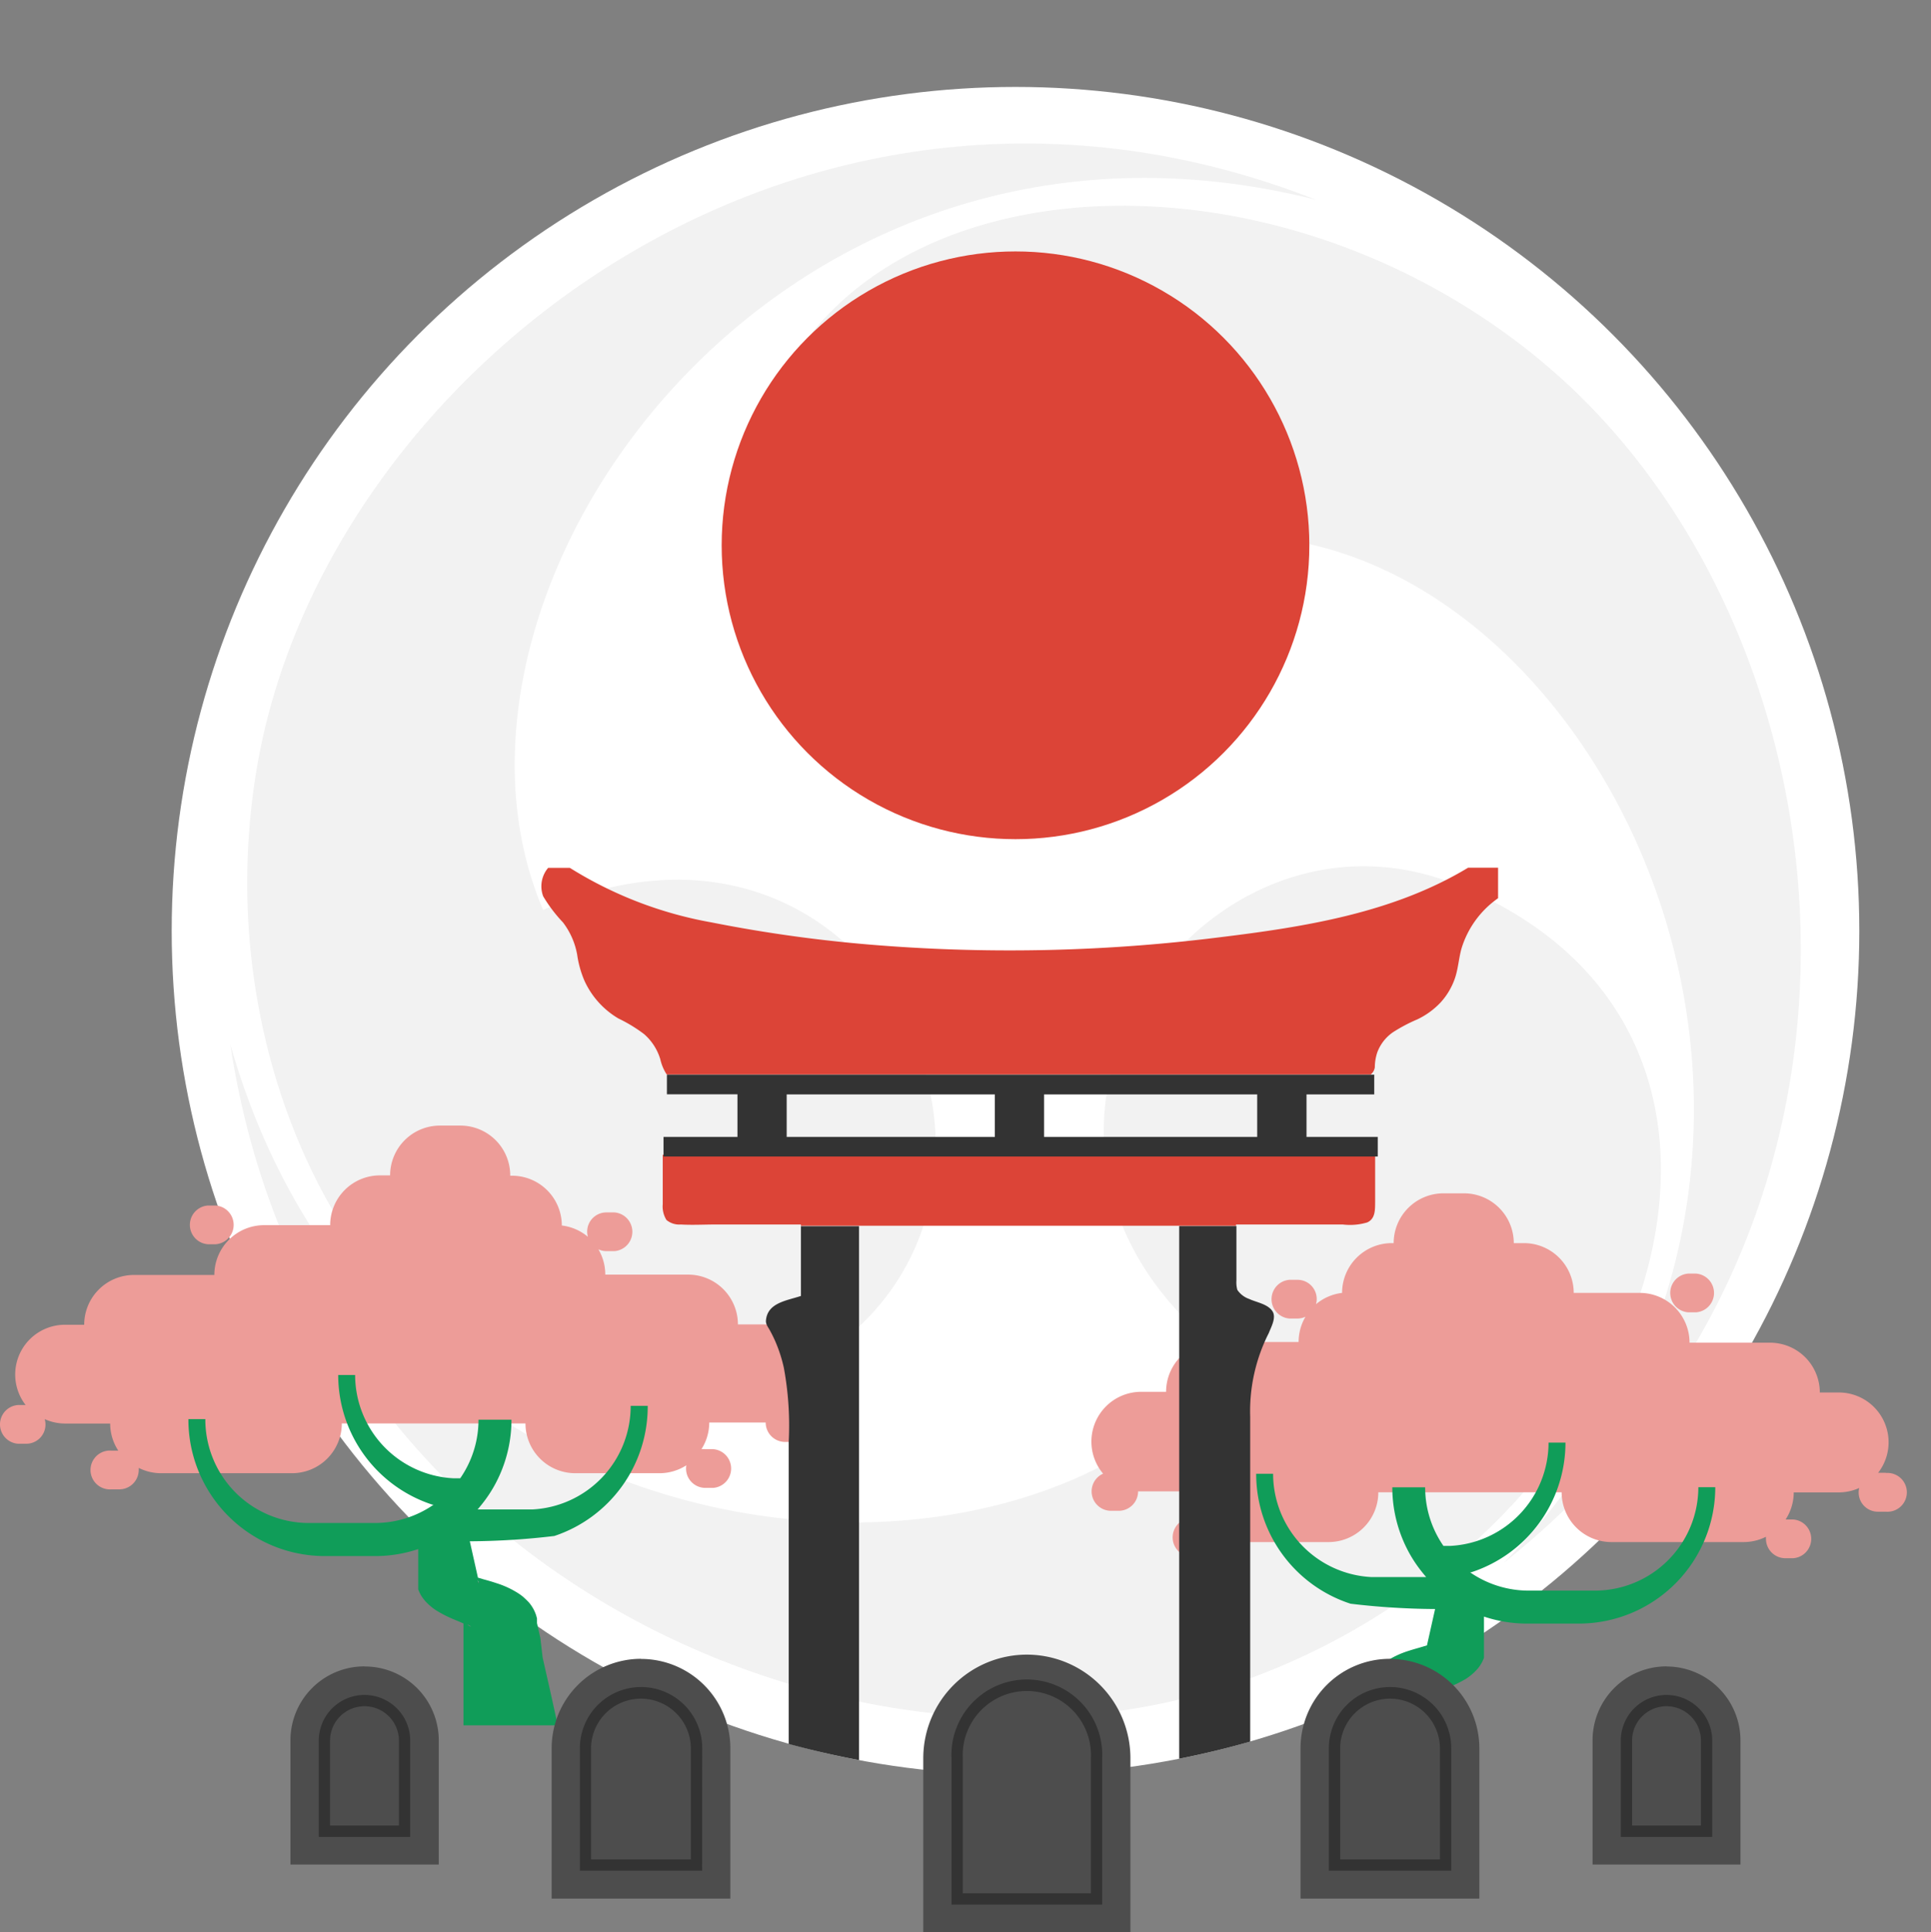 <svg xmlns="http://www.w3.org/2000/svg" viewBox="0.131 -7.7 171.059 171.13"><rect x="0.131" y="-7.7" width="171.059" height="171.13" fill="#808080" stroke="none"/><title>Depositphotos_60561303_03</title><g data-name="Layer 2"><g data-name="Layer 1"><circle cx="90.09" cy="74.75" r="74.75" fill="#fff"/><path d="M129.2 70.68c-23-9.33-45.5 23.11-20 42-18.56 24.67-75.33 19.32-88.67-27.9C27.7 132.61 77 153.28 110.76 141c35.63-13 51.43-56.92 18.44-70.32zm7.71-46.2C107.83.11 61.92 8.38 66.81 43.66c3.4 24.54 42.76 27.85 46.35-3.68 30.67 3.73 54.44 55.56 20.2 90.74 37.83-30.13 31.08-83.17 3.54-106.24zM74.6 111.2c19.55-15.22 2.74-51-26.36-38.3C36.14 44.48 69.14-2 116.72 10c-45-17.7-87.57 14.67-93.78 50-6.56 37.44 23.56 73.07 51.66 51.2z" fill="#f2f2f2"/><path d="M18.54 102.51h.7a1.72 1.72 0 0 0 0-3.43h-.7a1.72 1.72 0 0 0 0 3.43zm52.54 14.35a4.41 4.41 0 0 0-3.38-7.25h-2.2a4.41 4.41 0 0 0-4.41-4.41h-7.34a4.38 4.38 0 0 0-.61-2.24 1.7 1.7 0 0 0 .72.16h.7a1.72 1.72 0 0 0 0-3.43h-.7a1.7 1.7 0 0 0-1.65 2.16 4.39 4.39 0 0 0-2.31-1 4.41 4.41 0 0 0-4.41-4.41h-.16A4.41 4.41 0 0 0 40.91 92H39.1a4.41 4.41 0 0 0-4.41 4.41h-.9a4.41 4.41 0 0 0-4.41 4.41h-5.85a4.41 4.41 0 0 0-4.41 4.41H12a4.41 4.41 0 0 0-4.41 4.41h-1.7a4.41 4.41 0 0 0-3.49 7.11h-.68a1.72 1.72 0 0 0 0 3.43h.7A1.7 1.7 0 0 0 4.09 118a4.39 4.39 0 0 0 1.8.39h4a4.39 4.39 0 0 0 .72 2.4H10a1.72 1.72 0 1 0 0 3.43h.7a1.72 1.72 0 0 0 1.72-1.72 1.69 1.69 0 0 0 0-.18 4.39 4.39 0 0 0 2 .47H26a4.41 4.41 0 0 0 4.41-4.41h16.27a4.41 4.41 0 0 0 4.41 4.41h7.46a4.38 4.38 0 0 0 2.38-.7 1.71 1.71 0 0 0 1.68 2h.7a1.72 1.72 0 0 0 0-3.43h-.7a1.72 1.72 0 0 0-.34 0 4.38 4.38 0 0 0 .69-2.36h5a1.72 1.72 0 0 0 1.72 1.72h.7a1.72 1.72 0 0 0 .68-3.29z" fill="#ed9c98"/><path d="M57.51 116.82H56a9.17 9.17 0 0 1-8.71 9.18h-4.85q.23-.27.45-.55a11.79 11.79 0 0 0 1.68-2.91 12 12 0 0 0 .87-4.49h-2.92a9.08 9.08 0 0 1-1.17 4.47c-.14.25-.29.49-.45.72h-.59a9.17 9.17 0 0 1-8.72-9.15h-1.5a12.09 12.09 0 0 0 8.36 11.49h.09a9.13 9.13 0 0 1-5.18 1.62h-5.88a9.17 9.17 0 0 1-9.16-9.2h-1.5a12.09 12.09 0 0 0 12.08 12.13h4.47a12 12 0 0 0 3.81-.62v3.57a3.17 3.17 0 0 0 .71 1.13 4.91 4.91 0 0 0 .88.73 10.65 10.65 0 0 0 1.57.8l.85.36v9.02h8.35l-.66-3-.68-3-.2-1.73-.2-.88-.1-.44v-.42l-.08-.29a3.35 3.35 0 0 0-.65-1.14c-.16-.17-.33-.33-.51-.49a4.48 4.48 0 0 0-.54-.38 8.07 8.07 0 0 0-1.84-.83c-.51-.17-.89-.27-1.18-.35l-.43-.13-.32-1.43-.4-1.79a65.6 65.6 0 0 0 7.49-.47 12.09 12.09 0 0 0 8.27-11.53zm-15 15.69v-.2.21l-.06-.25a1.2 1.2 0 0 1 .1.25zm-.75 3.84a.63.63 0 0 1-.22-.16c.26.12.35.2.26.17z" fill="#109d59"/><path d="M149.68 108.54h.7a1.72 1.72 0 0 0 0-3.43h-.7a1.72 1.72 0 0 0 0 3.43zm17.52 14.21h-.69a4.41 4.41 0 0 0-3.49-7.11h-1.68a4.41 4.41 0 0 0-4.41-4.41h-7.13a4.41 4.41 0 0 0-4.41-4.41h-5.85a4.41 4.41 0 0 0-4.41-4.41h-.9a4.41 4.41 0 0 0-4.41-4.41H128a4.41 4.41 0 0 0-4.41 4.41h-.16a4.41 4.41 0 0 0-4.41 4.41 4.39 4.39 0 0 0-2.31 1 1.7 1.7 0 0 0-1.65-2.16h-.7a1.72 1.72 0 0 0 0 3.43h.7a1.7 1.7 0 0 0 .72-.16 4.38 4.38 0 0 0-.61 2.24h-7.33a4.41 4.41 0 0 0-4.41 4.41h-2.2a4.41 4.41 0 0 0-3.38 7.25 1.72 1.72 0 0 0 .68 3.29h.7a1.72 1.72 0 0 0 1.72-1.72h5a4.38 4.38 0 0 0 .69 2.36 1.71 1.71 0 0 0-.34 0h-.7a1.72 1.72 0 0 0 0 3.43h.7a1.71 1.71 0 0 0 1.68-2 4.39 4.39 0 0 0 2.38.7h7.46a4.41 4.41 0 0 0 4.41-4.41h16.24a4.41 4.41 0 0 0 4.41 4.41h11.69a4.39 4.39 0 0 0 2-.47 1.69 1.69 0 0 0 0 .18 1.72 1.72 0 0 0 1.72 1.72h.7a1.72 1.72 0 0 0 0-3.43h-.68a4.39 4.39 0 0 0 .72-2.4h4a4.39 4.39 0 0 0 1.8-.39 1.7 1.7 0 0 0 1.67 2.1h.7a1.72 1.72 0 1 0 0-3.43z" fill="#ed9c98"/><path d="M119.77 134.35a65.55 65.55 0 0 0 7.49.47l-.4 1.79-.32 1.43-.43.13c-.3.09-.68.19-1.18.35a8.07 8.07 0 0 0-1.84.83 4.48 4.48 0 0 0-.54.38c-.18.16-.35.32-.51.49a3.35 3.35 0 0 0-.65 1.14l-.08.29v.42l-.1.44-.2.88-.38 1.71-.68 3-.66 3h8.35v-9l.85-.36A10.65 10.65 0 0 0 130 141a4.91 4.91 0 0 0 .88-.73 3.17 3.17 0 0 0 .71-1.13V135.49a12 12 0 0 0 3.81.62h4.6a12.09 12.09 0 0 0 12.08-12.08h-1.5a9.17 9.17 0 0 1-9.16 9.16h-5.88a9.13 9.13 0 0 1-5.18-1.62h.09a12.09 12.09 0 0 0 8.36-11.49h-1.5a9.17 9.17 0 0 1-8.72 9.15H128c-.16-.23-.31-.47-.45-.72a9.07 9.07 0 0 1-1.17-4.47h-2.91a12 12 0 0 0 .87 4.49 11.79 11.79 0 0 0 1.68 2.91q.22.28.45.55h-4.84a9.17 9.17 0 0 1-8.72-9.15h-1.5a12.09 12.09 0 0 0 8.36 11.51zm6.74 3.83l-.06.25v-.21.2a1.2 1.2 0 0 1 .06-.24zm.83 4.05a.63.63 0 0 1-.22.16c-.12.03 0-.05.22-.15z" fill="#109d59"/><circle cx="90.09" cy="40.6" r="26.03" fill="#dc4437"/><path d="M91.09 138.86a9.18 9.18 0 0 0-9.17 9.14v15.43h18.35V148a9.18 9.18 0 0 0-9.18-9.14zm-34.18.37a7.92 7.92 0 0 0-7.91 7.92v13.32h15.83v-13.32a7.92 7.92 0 0 0-7.91-7.91zm66.35 0a7.92 7.92 0 0 0-7.92 7.92v13.32h15.84v-13.32a7.92 7.92 0 0 0-7.91-7.91zm-90.85.67a6.55 6.55 0 0 0-6.55 6.55v11H39v-11a6.55 6.55 0 0 0-6.58-6.54zm115.35 0a6.55 6.55 0 0 0-6.55 6.55v11h13.1v-11a6.55 6.55 0 0 0-6.54-6.54z" fill="#4d4d4d"/><path d="M97.77 161H84.42v-13a6.68 6.68 0 1 1 13.35 0zm-12.35-1h11.35v-12a5.68 5.68 0 1 0-11.35 0zm43.27-2h-10.84v-10.85a5.42 5.42 0 1 1 10.84 0zm-9.84-1h8.84v-9.82a4.42 4.42 0 1 0-8.84 0zm-56.52 1H51.5v-10.85a5.42 5.42 0 1 1 10.84 0zm-9.84-1h8.84v-9.82a4.42 4.42 0 1 0-8.84 0zm99.32-2h-8.1v-8.52a4 4 0 1 1 8.1 0zm-7.1-1h6.1v-7.52a3 3 0 1 0-6.1 0zm-108.24 1h-8.1v-8.52a4 4 0 1 1 8.1 0zm-7.1-1h6.1v-7.52a3 3 0 1 0-6.1 0z" fill="#333"/><path d="M58.84 94.58v4.38a2.27 2.27 0 0 0 .33 1.4 1.77 1.77 0 0 0 1.27.4c1 .06 2.07 0 3.11 0h7.53v.11h38.55v-.11h9.45a5.37 5.37 0 0 0 2.16-.18c.75-.33.7-1.16.71-1.85v-4.18zm71.34-25.42c-6.62 4-14.45 5.24-22 6.16a149.28 149.28 0 0 1-30.1.72A125.59 125.59 0 0 1 63.15 74a35.26 35.26 0 0 1-12.54-4.83h-1.92a2.52 2.52 0 0 0-.44 2.52A13 13 0 0 0 50 74a6.61 6.61 0 0 1 1.26 2.86 9.08 9.08 0 0 0 .65 2.32 7.48 7.48 0 0 0 3 3.33 13.29 13.29 0 0 1 2.27 1.38 4.75 4.75 0 0 1 1.44 2.22 4.19 4.19 0 0 0 .57 1.36h62.37a1 1 0 0 0 .36-.63 4.27 4.27 0 0 1 .21-1.3 3.75 3.75 0 0 1 1.4-1.81 14.35 14.35 0 0 1 2.16-1.14 6.91 6.91 0 0 0 2.07-1.51A6.14 6.14 0 0 0 129 79c.31-.88.35-1.8.6-2.69a8.43 8.43 0 0 1 3.24-4.45v-2.7z" fill="#dc4437"/><path d="M76.23 148.2v-47.29h-5.15v6.18c-1.24.42-3 .59-3.1 2.22 0 .31.19.54.33.79a11.6 11.6 0 0 1 .54 1.1 12.75 12.75 0 0 1 .72 2.26A28.16 28.16 0 0 1 70 120v26.77q3.05.83 6.23 1.43z" fill="#333"/><path d="M112.85 108.44c-.42-.64-1.41-.78-2.05-1.08a2.09 2.09 0 0 1-1.06-.81 2.51 2.51 0 0 1-.08-.82v-4.83h-5.07v47.18q3.19-.63 6.29-1.52v-28.8a15.28 15.28 0 0 1 1.65-7.39c.2-.52.69-1.37.32-1.93z" fill="#333"/><path d="M115.87 93v-3.76h6v-1.75H59.21v1.74h6.25V93h-6.55v1.74h63.27V93zm-4.37 0H92.62v-3.76h18.88zm-41.68-3.76h18.44V93H69.82z" fill="#333"/></g></g></svg>